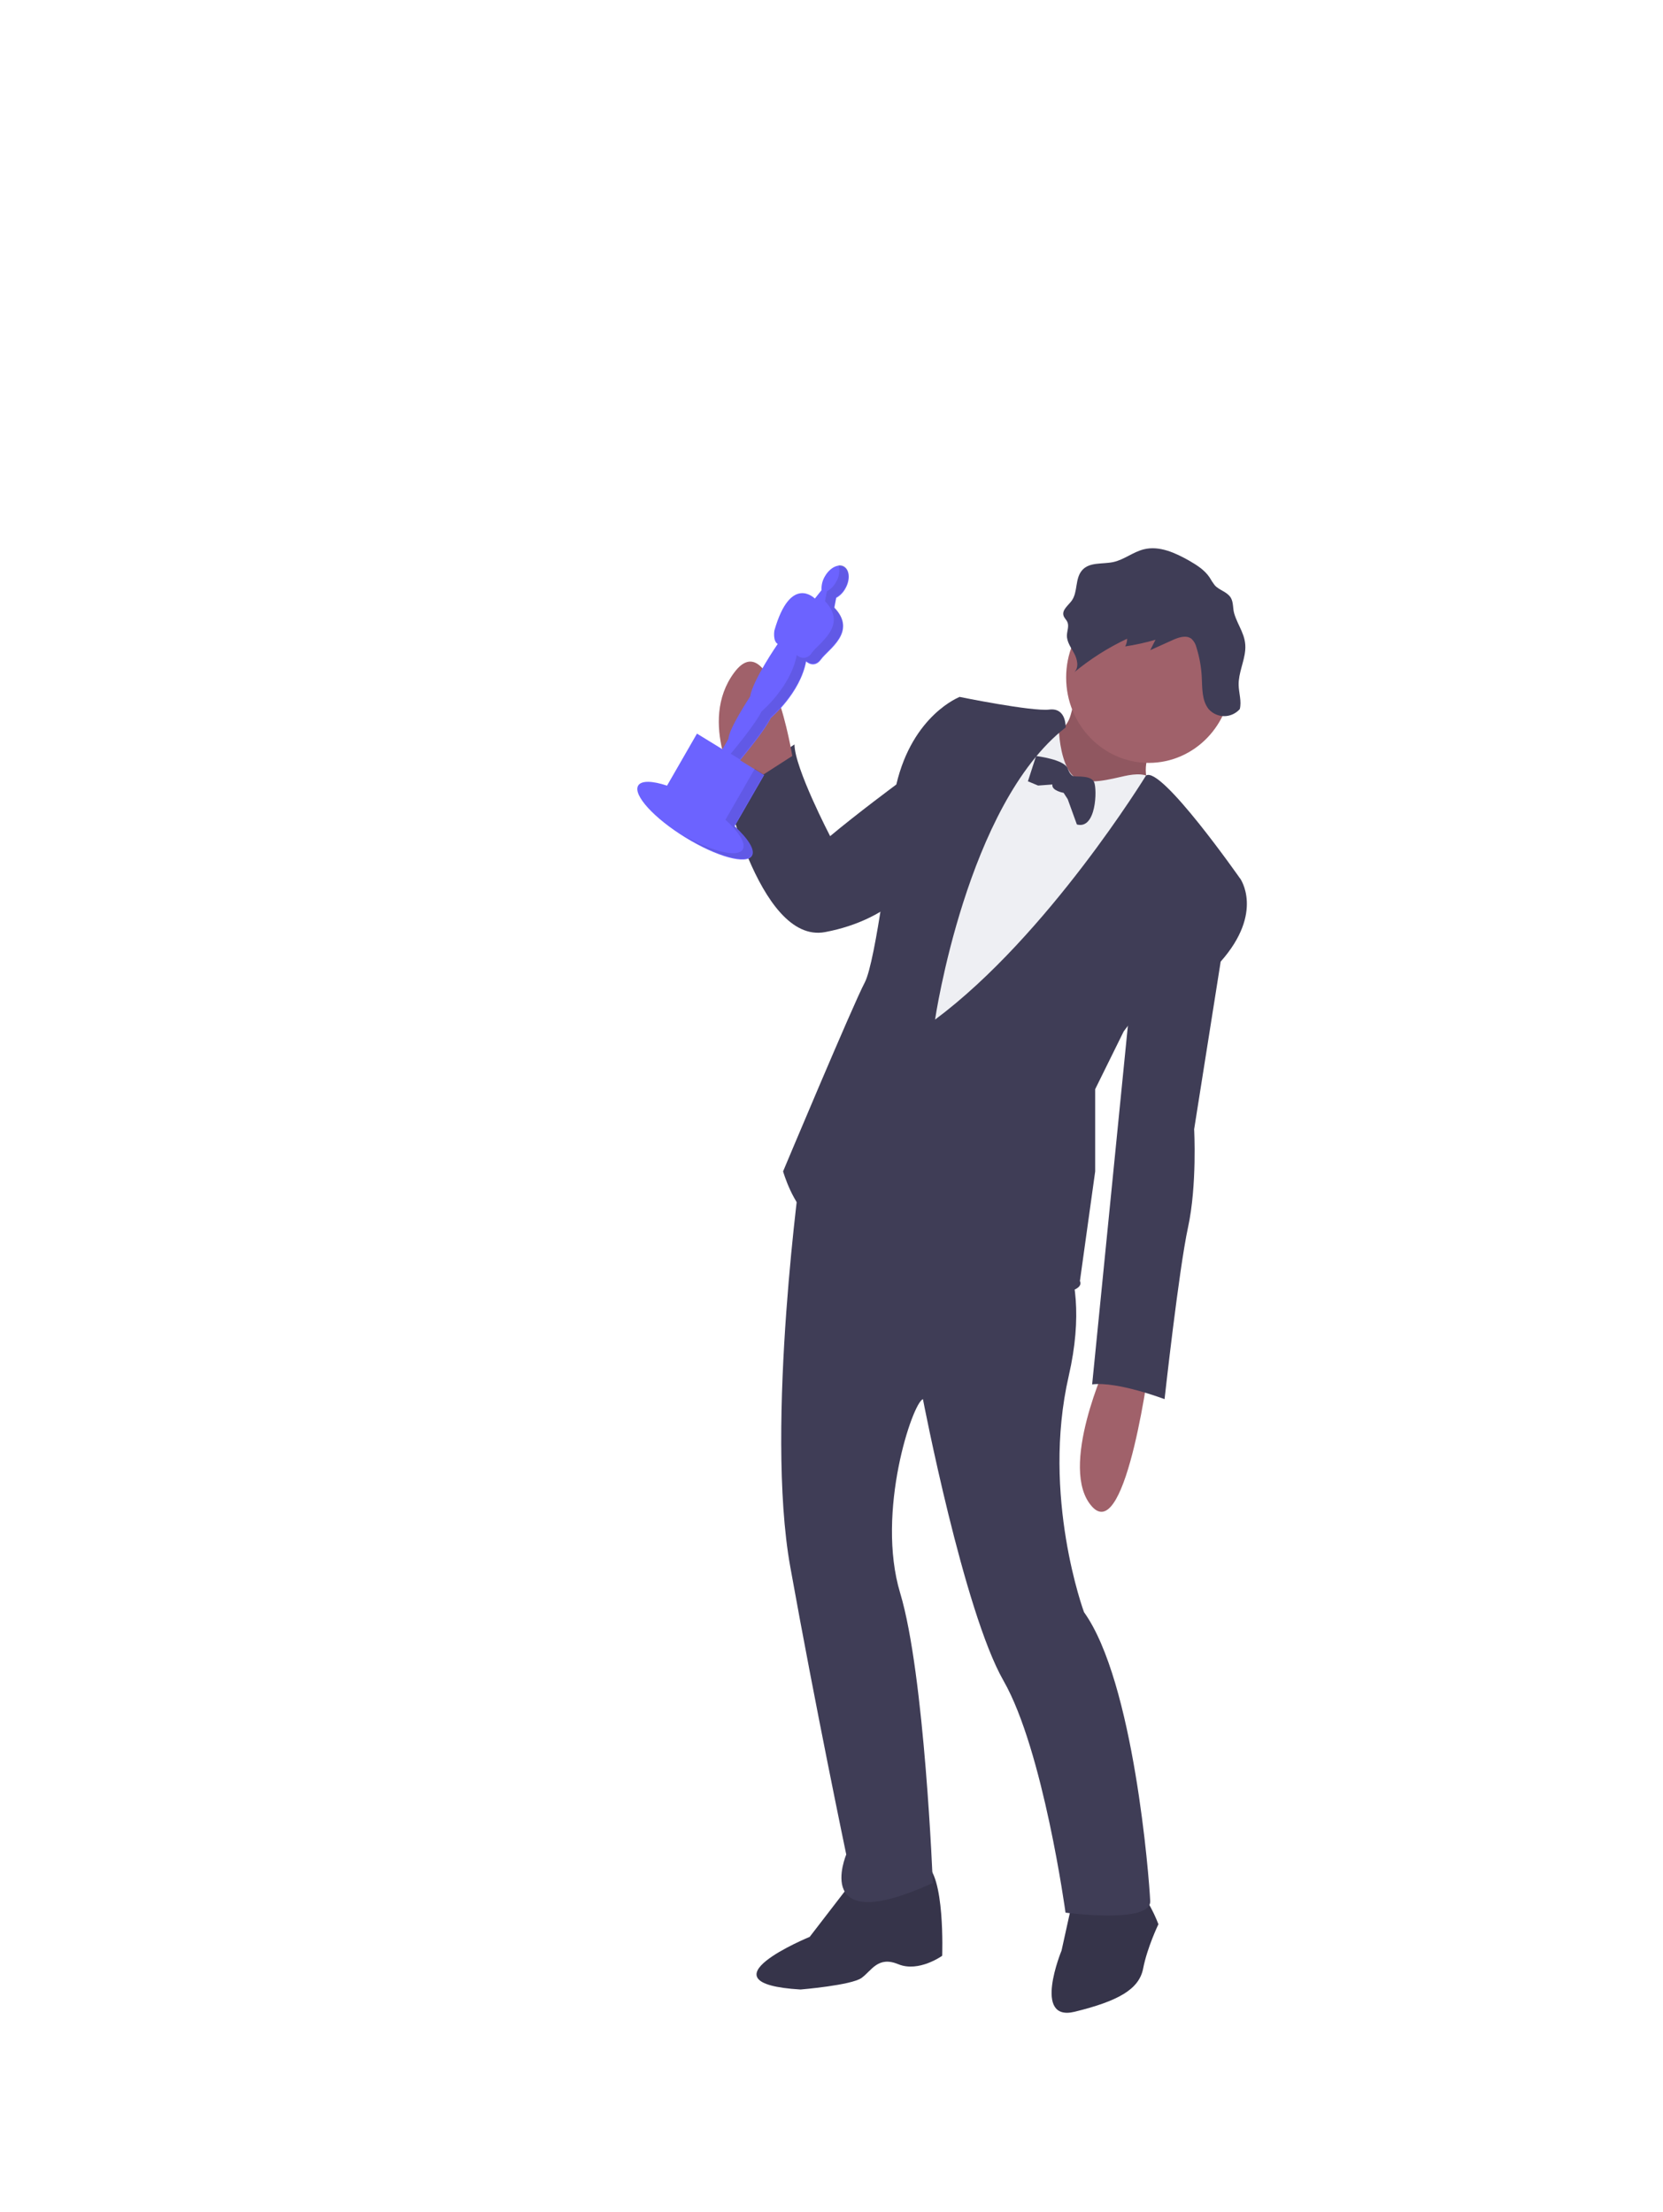 <svg width="200" height="266" viewBox="0 0 200 266" fill="none" xmlns="http://www.w3.org/2000/svg">
<path d="M133.187 163.696C133.187 163.696 127.176 176.628 131.35 181.191C135.523 185.755 138.343 163.19 138.343 163.19L133.187 163.696Z" fill="#A0616A"/>
<path d="M104.113 224.168L97.377 232.916C97.377 232.916 83.76 238.495 96.272 239.245C96.272 239.245 102.396 238.739 103.62 237.85C104.845 236.96 105.583 235.188 108.036 236.204C110.488 237.22 113.312 235.188 113.312 235.188C113.312 235.188 113.679 225.298 111.226 224.159C108.774 223.02 104.113 224.168 104.113 224.168Z" fill="#36344A"/>
<path d="M129.261 227.336L127.666 234.565C127.666 234.565 124.108 243.185 129.261 241.916C134.415 240.647 136.99 239.255 137.48 236.72C137.97 234.185 139.317 231.393 139.317 231.393C139.317 231.393 137.844 227.463 136.497 227.336C135.15 227.21 129.261 227.336 129.261 227.336Z" fill="#36344A"/>
<path d="M96.385 139.98C96.385 139.98 91.97 171.311 95.038 188.4C98.106 205.49 101.774 223.013 101.774 223.013C101.774 223.013 97.487 233.14 112.185 226.438C112.185 226.438 111.205 201.332 108.259 191.572C105.314 181.811 109.772 168.633 110.997 168.254C110.997 168.254 115.896 193.739 120.688 202.116C125.48 210.494 128.144 230.001 128.144 230.001C128.144 230.001 138.451 231.393 138.328 228.605C138.206 225.817 136.365 202.234 130.367 193.866C130.367 193.866 125.214 179.919 128.53 165.466C131.846 151.012 124.972 146.066 124.972 146.066L114.059 132.755L103.143 130.223L96.385 139.98Z" fill="#3F3D56"/>
<path d="M128.756 86.002C128.641 86.415 128.456 86.803 128.208 87.148C127.952 87.431 127.649 87.666 127.314 87.841C126.236 88.469 125.095 88.975 123.912 89.35C123.606 89.983 124.102 90.695 124.573 91.208L125.957 92.721C126.766 93.6 127.574 94.48 128.447 95.29C130.134 96.855 132.049 98.137 134.121 99.088C135.205 99.585 136.604 99.939 137.474 99.107C138.343 98.275 138.126 96.813 138.652 95.727C138.719 95.662 138.77 95.583 138.802 95.494C138.833 95.406 138.845 95.311 138.835 95.217C138.825 95.123 138.794 95.033 138.745 94.954C138.696 94.874 138.63 94.807 138.551 94.759C137.841 94.034 137.697 92.888 137.847 91.869C137.997 90.85 138.398 89.888 138.628 88.885C138.858 87.882 138.9 86.761 138.383 85.879C138.079 85.409 137.685 85.008 137.226 84.701C136.22 83.964 135.1 83.412 133.913 83.068C133.3 82.894 132.688 82.777 132.075 82.59C131.696 82.47 130.667 81.736 130.342 81.796C129.675 81.91 128.992 85.265 128.756 86.002Z" fill="#A0616A"/>
<path opacity="0.1" d="M128.756 86.002C128.641 86.415 128.456 86.803 128.208 87.148C127.952 87.431 127.649 87.666 127.314 87.841C126.236 88.469 125.095 88.975 123.912 89.35C123.606 89.983 124.102 90.695 124.573 91.208L125.957 92.721C126.766 93.6 127.574 94.48 128.447 95.29C130.134 96.855 132.049 98.137 134.121 99.088C135.205 99.585 136.604 99.939 137.474 99.107C138.343 98.275 138.126 96.813 138.652 95.727C138.719 95.662 138.77 95.583 138.802 95.494C138.833 95.406 138.845 95.311 138.835 95.217C138.825 95.123 138.794 95.033 138.745 94.954C138.696 94.874 138.63 94.807 138.551 94.759C137.841 94.034 137.697 92.888 137.847 91.869C137.997 90.85 138.398 89.888 138.628 88.885C138.858 87.882 138.9 86.761 138.383 85.879C138.079 85.409 137.685 85.008 137.226 84.701C136.22 83.964 135.1 83.412 133.913 83.068C133.3 82.894 132.688 82.777 132.075 82.59C131.696 82.47 130.667 81.736 130.342 81.796C129.675 81.91 128.992 85.265 128.756 86.002Z" fill="black"/>
<path d="M127.382 88.277C127.366 88.027 127.339 87.736 127.133 87.6C127.014 87.532 126.878 87.502 126.742 87.515C123.845 87.515 121.496 89.869 119.675 92.192C115.835 97.082 112.806 102.601 110.182 108.288C108.569 111.791 107.071 115.732 108.109 119.463C108.438 120.569 108.926 121.618 109.558 122.574C110.428 123.939 111.484 125.168 112.693 126.223C113.147 126.674 113.71 126.991 114.322 127.14C115.241 127.292 116.113 126.77 116.897 126.267C118.471 125.254 120.038 124.231 121.597 123.197C124.13 121.52 126.662 119.814 128.894 117.732C131.126 115.649 133.065 113.162 134.164 110.269C134.632 109.041 134.945 107.737 135.471 106.547C136.274 104.715 137.569 103.098 138.028 101.142C138.245 100.208 138.264 99.243 138.497 98.31C138.68 97.566 138.999 96.863 139.152 96.113C139.305 95.363 139.268 94.531 138.806 93.917C138.028 92.898 136.515 93.05 135.284 93.312C133.68 93.654 130.82 94.496 129.292 93.493C127.985 92.629 127.473 89.746 127.382 88.277Z" fill="#EEEFF3"/>
<path d="M126.564 94.338L124.846 94.465L123.621 93.955L124.604 90.914C124.604 90.914 128.064 91.319 128.419 92.445C128.419 92.445 128.677 93.221 129.093 93.335C129.51 93.449 131.237 93.195 131.595 94.082C131.953 94.968 131.84 99.778 129.51 99.145L128.407 96.101L127.914 95.341C127.914 95.341 126.441 95.097 126.564 94.338Z" fill="#3F3D56"/>
<path d="M112.454 122.612C112.454 122.612 116.257 96.746 128.156 87.483C128.156 87.483 128.279 85.075 126.193 85.328C124.108 85.581 115.4 83.806 115.4 83.806L107.181 100.291C107.181 100.291 105.344 115.63 103.991 118.165C102.637 120.7 94.177 140.863 94.177 140.863C94.177 140.863 98.963 157.471 106.076 135.166C106.076 135.166 100.565 153.297 116.135 155.073C131.705 156.848 129.874 154.057 129.874 154.057L131.711 140.872V130.979L135.147 124.017L149.131 105.633C149.131 105.633 139.638 92.05 137.826 93.262C137.829 93.249 126.071 112.469 112.454 122.612Z" fill="#3F3D56"/>
<path d="M117.24 84.828L115.403 83.812C115.403 83.812 109.76 85.967 107.797 94.338C107.797 94.338 103.014 97.886 99.836 100.55C99.836 100.55 95.549 92.322 95.549 89.518C95.549 89.518 88.433 94.465 86.838 93.195C86.838 93.195 91.124 113.608 99.23 112.086C107.335 110.564 110.384 105.62 110.384 105.62L117.24 84.828Z" fill="#3F3D56"/>
<path d="M144.473 106.383L149.134 105.62C149.134 105.62 152.079 109.677 146.804 115.637L143.613 135.796C143.613 135.796 143.98 142.515 142.878 147.588C141.776 152.661 140.055 168.254 140.055 168.254C140.055 168.254 134.415 166.098 131.347 166.478L136.007 119.706L144.473 106.383Z" fill="#3F3D56"/>
<path d="M95.283 90.907C95.283 90.907 92.705 74.932 88.289 80.891C83.874 86.85 88.779 95.091 88.779 95.091L95.283 90.907Z" fill="#A0616A"/>
<path d="M138.157 91.74C143.644 91.74 148.093 87.142 148.093 81.47C148.093 75.798 143.644 71.2 138.157 71.2C132.669 71.2 128.22 75.798 128.22 81.47C128.22 87.142 132.669 91.74 138.157 91.74Z" fill="#A0616A"/>
<path d="M146.099 70.39C145.872 70.098 145.668 69.788 145.487 69.463C144.89 68.558 143.956 67.966 143.037 67.434C141.356 66.485 139.44 65.593 137.569 66.055C136.273 66.371 135.174 67.32 133.87 67.593C132.565 67.865 131.016 67.564 130.137 68.577C129.258 69.59 129.647 71.185 128.891 72.232C128.472 72.811 127.694 73.343 127.905 74.033C127.994 74.324 128.254 74.53 128.374 74.811C128.585 75.305 128.325 75.872 128.312 76.413C128.297 77.213 128.827 77.9 129.2 78.603C129.574 79.305 129.776 80.286 129.2 80.837C131.149 79.226 133.284 77.873 135.557 76.808C135.554 77.133 135.472 77.452 135.318 77.736C136.549 77.548 137.767 77.281 138.965 76.935L138.334 78.185L141.041 76.963C141.773 76.631 142.691 76.331 143.316 76.837C143.604 77.121 143.806 77.484 143.898 77.884C144.255 79.028 144.467 80.214 144.529 81.413C144.596 82.768 144.529 84.261 145.377 85.296C145.617 85.558 145.907 85.767 146.228 85.908C146.55 86.05 146.896 86.122 147.245 86.12C147.595 86.117 147.94 86.041 148.259 85.895C148.579 85.749 148.866 85.536 149.103 85.271C149.342 84.322 148.984 83.34 148.965 82.366C148.938 80.945 149.63 79.609 149.755 78.195C149.918 76.406 148.895 75.346 148.43 73.764C148.249 73.156 148.359 72.438 148.013 71.865C147.566 71.156 146.654 70.998 146.099 70.39Z" fill="#3F3D56"/>
<path d="M88.353 99.354L91.896 93.205L89.006 91.426C89.692 90.597 92.068 87.698 92.701 86.344C92.701 86.344 96.229 83.382 96.948 79.546C96.948 79.546 97.904 80.476 98.755 79.286C99.606 78.096 103.134 75.995 100.344 73.08L100.568 71.9C101.022 71.647 101.399 71.268 101.655 70.805C102.267 69.757 102.197 68.59 101.523 68.159C100.849 67.729 99.811 68.254 99.208 69.302C98.907 69.799 98.766 70.381 98.804 70.966L97.999 71.979C97.999 71.979 95.084 68.988 93.13 75.827C93.13 75.827 92.916 77.065 93.528 77.441C93.528 77.441 90.54 81.761 90.206 83.771C90.206 83.771 87.634 87.663 87.612 88.834L86.884 90.1L83.822 88.22L80.221 94.477C78.442 93.885 77.113 93.844 76.746 94.477C76.103 95.594 78.644 98.386 82.425 100.712C86.207 103.038 89.79 104.016 90.433 102.902C90.846 102.215 89.986 100.848 88.353 99.354Z" fill="#6C63FF"/>
<path opacity="0.1" d="M100.528 70.02C100.272 70.483 99.897 70.863 99.444 71.118L99.217 72.295C102.01 75.21 98.479 77.315 97.628 78.505C97.54 78.662 97.419 78.797 97.273 78.898C97.128 78.999 96.961 79.065 96.787 79.09C96.613 79.115 96.436 79.098 96.269 79.041C96.102 78.984 95.95 78.888 95.825 78.761C95.105 82.597 91.578 85.559 91.578 85.559C90.938 86.917 88.568 89.816 87.882 90.641L88.981 91.319C89.667 90.493 92.043 87.591 92.677 86.236C92.677 86.236 96.204 83.274 96.924 79.438C96.924 79.438 97.879 80.369 98.73 79.179C99.582 77.989 103.109 75.887 100.32 72.973L100.543 71.792C100.996 71.539 101.372 71.16 101.627 70.697C102.239 69.653 102.172 68.482 101.498 68.052C101.296 67.932 101.062 67.884 100.831 67.915C100.934 68.268 100.961 68.639 100.908 69.003C100.856 69.367 100.726 69.714 100.528 70.02V70.02Z" fill="black"/>
<path opacity="0.1" d="M88.338 99.253L91.881 93.104L90.788 92.426L87.245 98.576C88.877 100.072 89.734 101.424 89.33 102.139C88.718 103.199 85.445 102.364 81.874 100.281C82.055 100.395 82.236 100.512 82.422 100.626C86.201 102.952 89.786 103.933 90.429 102.816C90.818 102.114 89.961 100.747 88.338 99.253Z" fill="black"/>
</svg>
